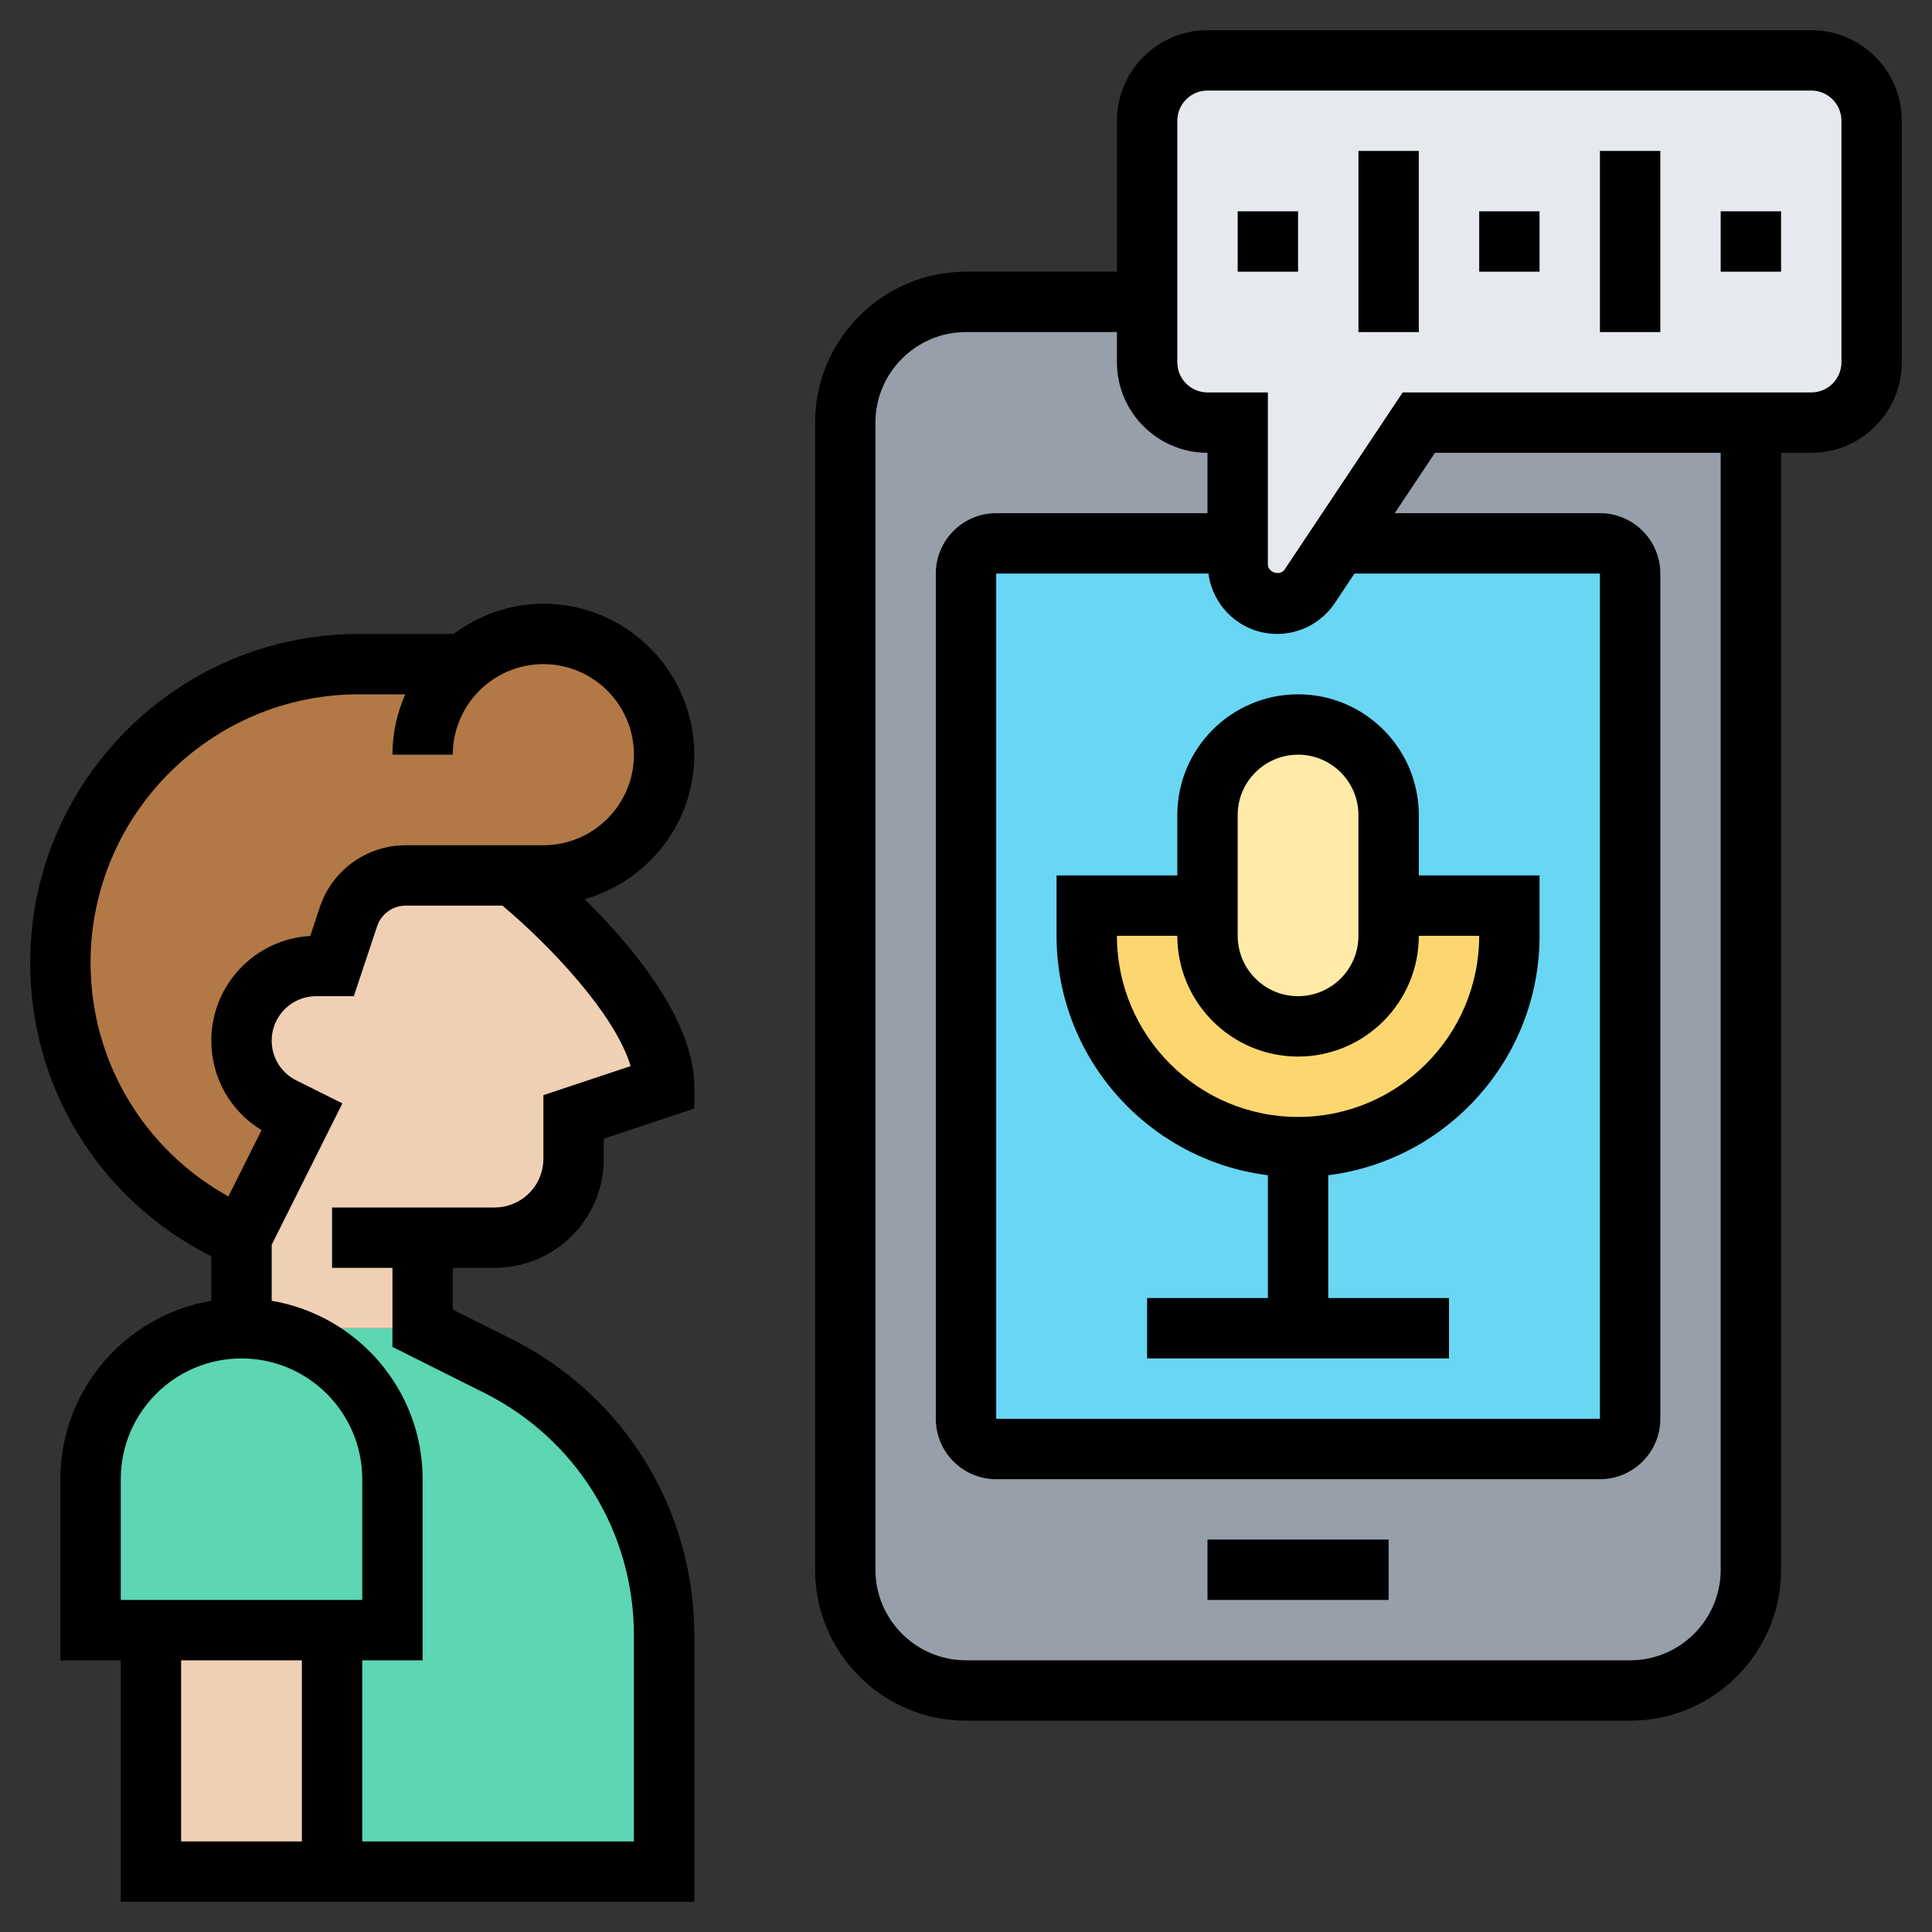 <svg id="Layer_5" enable-background="new 0 0 64 64" height="512" viewBox="0 0 64 64" width="512" xmlns="http://www.w3.org/2000/svg"><rect x="0" y="0" width="64" height="64" fill="#333333" stroke="none"/><g><g><g><path d="m13 54v-5c0-1.38-.56-2.63-1.46-3.54-.91-.9-2.16-1.46-3.54-1.46h6l2.47 1.24c3.39 1.69 5.53 5.15 5.53 8.94v7.82h-11v-8z" fill="#5cd6b3"/></g><g><path d="m13 49v5h-2-6-2v-5c0-2.76 2.24-5 5-5 1.38 0 2.63.56 3.54 1.46.9.91 1.46 2.16 1.46 3.54z" fill="#5cd6b3"/></g><g><path d="m15.36 22c.71-.62 1.63-1 2.64-1 2.21 0 4 1.79 4 4s-1.79 4-4 4h-1-1-2.56c-.86 0-1.62.55-1.9 1.37l-.54 1.63h-.53c-1.36 0-2.47 1.11-2.47 2.47 0 .94.53 1.79 1.37 2.21l.63.32-2 4-.53-.27c-1.67-.83-3.04-2.11-3.99-3.64-.95-1.54-1.48-3.33-1.48-5.2 0-5.46 4.43-9.89 9.89-9.89z" fill="#b27946"/></g><g><path d="m5 54h6v8h-6z" fill="#f0d0b4"/></g><g><path d="m14 44h-6v-3l2-4-.63-.32c-.84-.42-1.37-1.27-1.37-2.21 0-1.36 1.11-2.47 2.47-2.47h.53l.54-1.63c.28-.82 1.04-1.37 1.9-1.37h2.56 1s5 4 5 7l-3 1v1.38c0 .99-.56 1.9-1.45 2.34-.36.19-.76.28-1.17.28h-2.38z" fill="#f0d0b4"/></g><g><path d="m54 56h-22c-2.209 0-4-1.791-4-4v-38c0-2.209 1.791-4 4-4h22c2.209 0 4 1.791 4 4v38c0 2.209-1.791 4-4 4z" fill="#969faa"/></g><g><path d="m54 19v28c0 .55-.45 1-1 1h-20c-.55 0-1-.45-1-1v-28c0-.55.45-1 1-1h8v.7c0 .72.58 1.3 1.3 1.3.44 0 .85-.22 1.09-.58l.94-1.42h.01 8.66c.55 0 1 .45 1 1z" fill="#69d6f4"/></g><g><path d="m40 2h20c1.1 0 2 .9 2 2v8c0 1.1-.9 2-2 2h-2-11l-2.66 4h-.01l-.94 1.42c-.24.36-.65.58-1.09.58-.72 0-1.3-.58-1.3-1.3v-.7-4h-1c-1.1 0-2-.9-2-2v-2-6c0-1.1.9-2 2-2z" fill="#e6e9ed"/></g><g><path d="m50 30v1c0 3.87-3.13 7-7 7-1.94 0-3.68-.78-4.95-2.05s-2.05-3.01-2.05-4.95v-1h4v1c0 1.66 1.34 3 3 3s3-1.34 3-3v-1z" fill="#fcd770"/></g><g><path d="m46 30v1c0 1.66-1.34 3-3 3s-3-1.34-3-3v-1-3c0-1.66 1.34-3 3-3 .83 0 1.58.34 2.12.88s.88 1.29.88 2.12z" fill="#ffeaa7"/></g></g><g><path d="m23 25c0-2.757-2.243-5-5-5-1.116 0-2.136.38-2.969 1h-3.142c-6.004 0-10.889 4.885-10.889 10.889 0 4.143 2.298 7.867 6 9.728v1.474c-2.833.478-5 2.942-5 5.909v6h2v8h19v-8.819c0-4.194-2.33-7.965-6.081-9.839l-1.919-.96v-1.382h1.382c.558 0 1.118-.132 1.618-.382 1.233-.617 2-1.857 2-3.236v-.661l3-1v-.721c0-2.208-2.052-4.654-3.632-6.214 2.089-.6 3.632-2.507 3.632-4.786zm-19 24c0-2.206 1.794-4 4-4s4 1.794 4 4v4h-8zm2 6h4v6h-4zm14.89-19.684-2.89.963v2.103c0 .617-.343 1.172-.895 1.447-.223.112-.473.171-.723.171h-5.382v2h2v2.618l3.024 1.513c3.07 1.533 4.976 4.618 4.976 8.05v6.819h-9v-6h2v-6c0-2.967-2.167-5.431-5-5.91v-1.854l2.342-4.685-1.528-.763c-.502-.25-.814-.755-.814-1.316 0-.812.66-1.472 1.472-1.472h1.249l.771-2.316c.137-.41.519-.684.949-.684h2.559.643c1.569 1.314 3.738 3.599 4.247 5.316zm-2.89-7.316h-.649-1.351-2.559c-1.293 0-2.437.824-2.847 2.051l-.317.955c-1.824.1-3.277 1.617-3.277 3.466 0 1.226.63 2.337 1.664 2.965l-1.099 2.197c-2.818-1.571-4.565-4.494-4.565-7.745 0-4.902 3.987-8.889 8.889-8.889h1.535c-.27.614-.424 1.288-.424 2h2c0-1.654 1.346-3 3-3s3 1.346 3 3-1.346 3-3 3z"/><path d="m40 51h6v2h-6z"/><path d="m49 7h2v2h-2z"/><path d="m53 5h2v6h-2z"/><path d="m45 5h2v6h-2z"/><path d="m41 7h2v2h-2z"/><path d="m57 7h2v2h-2z"/><path d="m60 1h-20c-1.654 0-3 1.346-3 3v5h-5c-2.757 0-5 2.243-5 5v38c0 2.757 2.243 5 5 5h22c2.757 0 5-2.243 5-5v-37h1c1.654 0 3-1.346 3-3v-8c0-1.654-1.346-3-3-3zm-3 51c0 1.654-1.346 3-3 3h-22c-1.654 0-3-1.346-3-3v-38c0-1.654 1.346-3 3-3h5v1c0 1.654 1.346 3 3 3v2h-7c-1.103 0-2 .897-2 2v28c0 1.103.897 2 2 2h20c1.103 0 2-.897 2-2v-28c0-1.103-.897-2-2-2h-6.798l1.333-2h9.465zm-12.132-33h8.132v28h-20v-28h7.031c.15 1.125 1.106 2 2.272 2 .772 0 1.488-.384 1.916-1.025zm16.132-7c0 .552-.448 1-1 1h-13.535l-3.91 5.866c-.15.223-.555.1-.555-.169v-5.697h-2c-.552 0-1-.448-1-1v-8c0-.552.448-1 1-1h20c.552 0 1 .448 1 1z"/><path d="m39 27v2h-4v2c0 4.072 3.06 7.436 7 7.931v4.069h-4v2h10v-2h-4v-4.069c3.94-.495 7-3.859 7-7.931v-2h-4v-2c0-2.206-1.794-4-4-4s-4 1.794-4 4zm8 4h2c0 3.309-2.691 6-6 6s-6-2.691-6-6h2c0 2.206 1.794 4 4 4s4-1.794 4-4zm-2-4v4c0 1.103-.897 2-2 2s-2-.897-2-2v-4c0-1.103.897-2 2-2s2 .897 2 2z"/></g></g></svg>